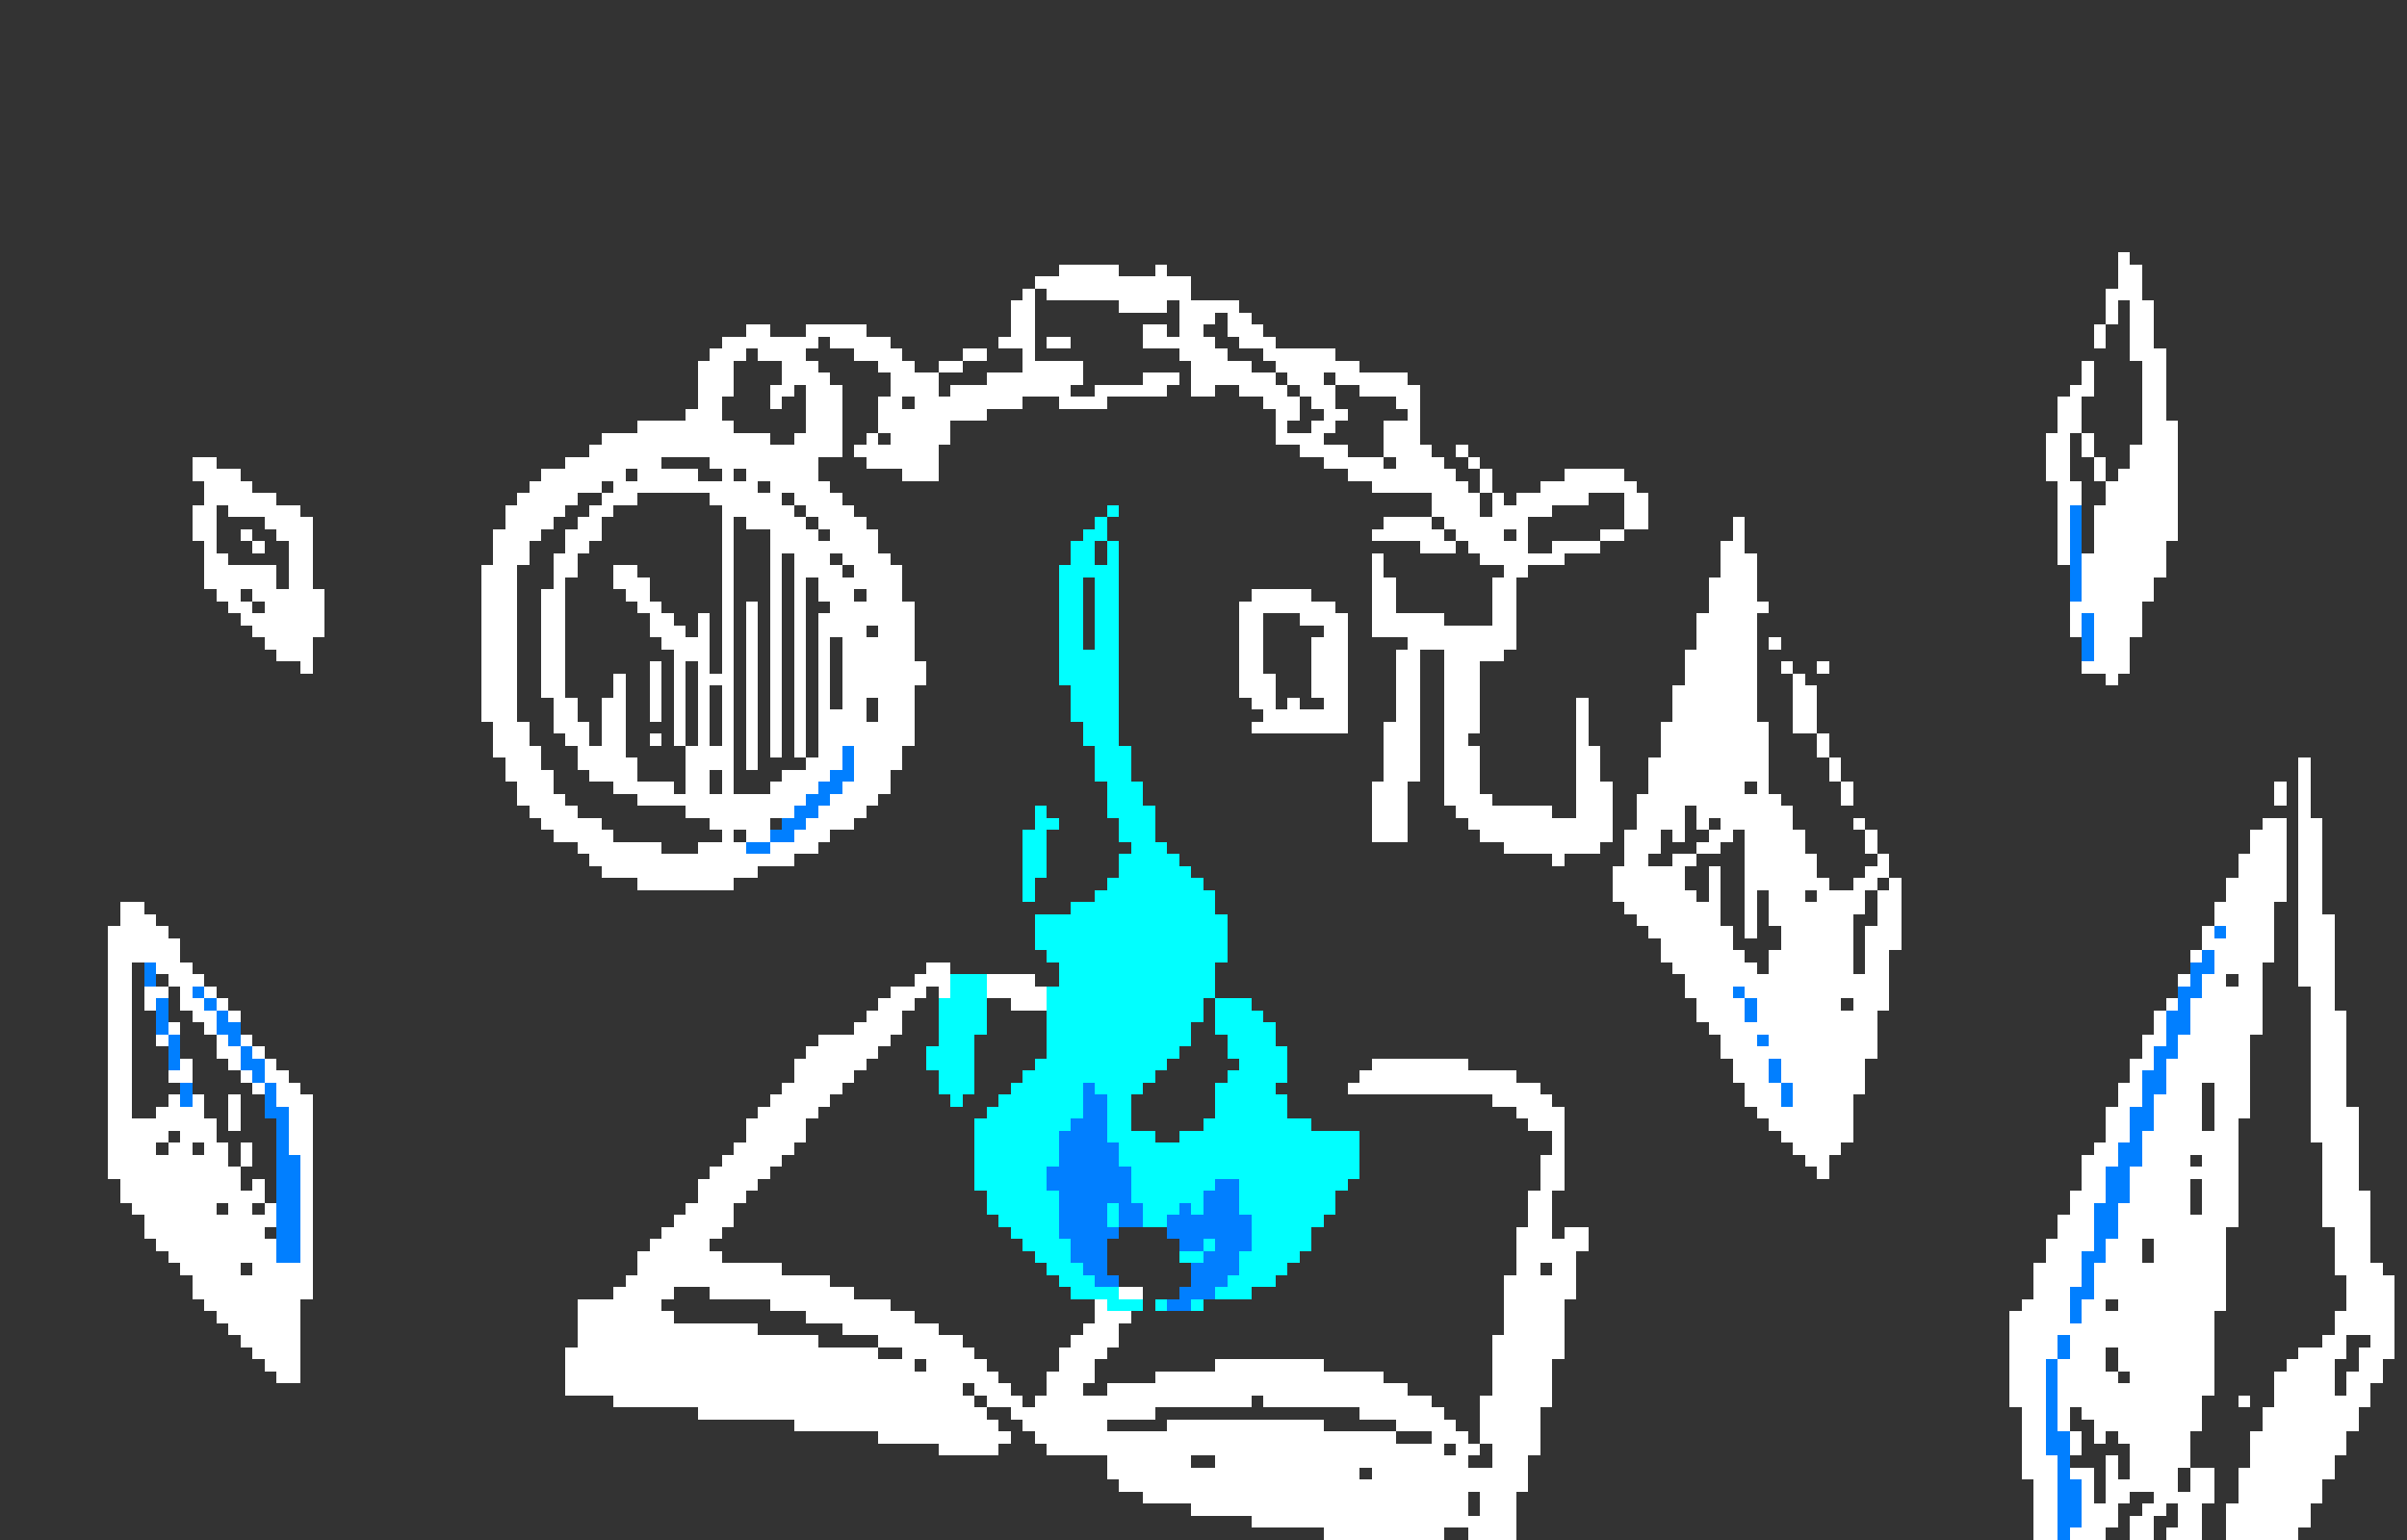 <svg xmlns="http://www.w3.org/2000/svg" viewBox="0 -0.5 200 128" shape-rendering="crispEdges">
<rect x="0" y="-0.5" width="200" height="128" fill="#333333" stroke="none"/>
<path stroke="#ffffff" d="M176 21h1M88 22h5M96 22h1M176 22h2M86 23h13M176 23h2M85 24h1M87 24h12M175 24h3M84 25h2M93 25h4M98 25h5M175 25h1M177 25h2M84 26h2M98 26h3M102 26h2M175 26h1M177 26h2M62 27h2M67 27h5M84 27h2M95 27h2M98 27h2M102 27h3M174 27h1M177 27h2M60 28h8M69 28h5M83 28h3M87 28h2M95 28h6M103 28h3M174 28h1M177 28h2M59 29h3M63 29h4M71 29h4M80 29h2M85 29h1M98 29h4M105 29h6M177 29h3M58 30h3M65 30h3M73 30h3M78 30h2M85 30h5M99 30h5M106 30h7M173 30h1M178 30h2M58 31h3M65 31h4M74 31h4M82 31h8M95 31h3M99 31h7M107 31h3M111 31h6M173 31h1M178 31h2M58 32h3M64 32h2M67 32h3M74 32h4M79 32h10M91 32h6M99 32h2M103 32h4M108 32h3M113 32h5M172 32h2M178 32h2M58 33h2M64 33h1M67 33h3M73 33h2M76 33h9M88 33h4M105 33h3M109 33h2M116 33h2M171 33h2M178 33h2M57 34h3M67 34h3M73 34h9M106 34h2M110 34h2M117 34h1M171 34h2M178 34h2M53 35h8M67 35h3M73 35h6M106 35h1M109 35h2M115 35h3M171 35h2M178 35h3M50 36h14M66 36h4M72 36h1M74 36h5M106 36h4M115 36h3M170 36h2M173 36h1M178 36h3M49 37h21M71 37h7M108 37h4M115 37h4M121 37h1M170 37h2M173 37h1M177 37h4M16 38h2M47 38h8M59 38h9M72 38h6M110 38h5M116 38h4M122 38h1M170 38h2M174 38h1M177 38h4M16 39h4M45 39h7M53 39h5M60 39h1M62 39h6M75 39h3M112 39h9M123 39h1M130 39h5M170 39h2M174 39h1M176 39h5M17 40h4M44 40h6M51 40h12M64 40h5M114 40h8M123 40h1M128 40h8M171 40h2M175 40h6M17 41h6M43 41h5M50 41h3M59 41h6M66 41h4M119 41h4M124 41h1M126 41h6M135 41h2M171 41h2M175 41h6M16 42h2M19 42h6M42 42h5M49 42h2M60 42h6M67 42h4M119 42h4M124 42h5M135 42h2M171 42h1M174 42h7M16 43h2M22 43h4M42 43h4M48 43h2M60 43h1M62 43h5M68 43h4M115 43h4M120 43h7M135 43h2M144 43h1M171 43h1M174 43h7M16 44h2M20 44h1M23 44h3M41 44h4M47 44h3M60 44h1M64 44h4M69 44h4M114 44h6M121 44h4M126 44h1M133 44h2M144 44h1M171 44h1M174 44h7M17 45h1M21 45h1M24 45h2M41 45h3M47 45h2M60 45h1M64 45h9M118 45h3M122 45h5M129 45h4M143 45h2M171 45h1M174 45h6M17 46h2M24 46h2M41 46h3M46 46h2M60 46h1M64 46h1M66 46h3M70 46h4M114 46h1M123 46h7M143 46h3M171 46h1M173 46h7M17 47h6M24 47h2M40 47h3M46 47h2M51 47h2M60 47h1M64 47h1M66 47h4M71 47h4M114 47h1M125 47h2M143 47h3M173 47h7M17 48h6M24 48h2M40 48h3M46 48h1M51 48h3M60 48h1M64 48h1M66 48h1M68 48h7M114 48h2M124 48h2M142 48h4M173 48h6M18 49h2M21 49h6M40 49h3M45 49h2M52 49h2M60 49h1M64 49h1M66 49h1M68 49h3M72 49h3M104 49h5M114 49h2M124 49h2M142 49h4M173 49h6M19 50h2M22 50h5M40 50h3M45 50h2M53 50h2M60 50h1M62 50h1M64 50h1M66 50h1M69 50h7M103 50h8M114 50h2M124 50h2M142 50h5M172 50h6M20 51h7M40 51h3M45 51h2M54 51h2M58 51h1M60 51h1M62 51h1M64 51h1M66 51h1M68 51h8M103 51h2M108 51h4M114 51h6M124 51h2M141 51h5M172 51h1M174 51h4M21 52h6M40 52h3M45 52h2M54 52h3M58 52h1M60 52h1M62 52h1M64 52h1M66 52h1M68 52h4M73 52h3M103 52h2M110 52h2M114 52h12M141 52h5M172 52h1M174 52h4M22 53h4M40 53h3M45 53h2M55 53h4M60 53h1M62 53h1M64 53h1M66 53h1M68 53h1M70 53h6M103 53h2M109 53h3M117 53h9M141 53h5M147 53h1M174 53h3M23 54h3M40 54h3M45 54h2M56 54h3M60 54h1M62 54h1M64 54h1M66 54h1M68 54h1M70 54h6M103 54h2M109 54h3M116 54h2M120 54h5M140 54h6M174 54h3M25 55h1M40 55h3M45 55h2M54 55h1M56 55h1M58 55h1M60 55h1M62 55h1M64 55h1M66 55h1M68 55h1M70 55h7M103 55h2M109 55h3M116 55h2M120 55h3M140 55h6M148 55h1M151 55h1M173 55h4M40 56h3M45 56h2M51 56h1M54 56h1M56 56h1M58 56h3M62 56h1M64 56h1M66 56h1M68 56h1M70 56h7M103 56h3M109 56h3M116 56h2M120 56h3M140 56h6M149 56h1M175 56h1M40 57h3M45 57h2M51 57h1M54 57h1M56 57h1M58 57h1M60 57h1M62 57h1M64 57h1M66 57h1M68 57h1M70 57h6M103 57h3M109 57h3M116 57h2M120 57h3M139 57h7M149 57h2M40 58h3M46 58h2M50 58h2M54 58h1M56 58h1M58 58h1M60 58h1M62 58h1M64 58h1M66 58h1M68 58h1M70 58h2M73 58h3M104 58h2M107 58h1M110 58h2M116 58h2M120 58h3M131 58h1M139 58h7M149 58h2M40 59h3M46 59h2M50 59h2M54 59h1M56 59h1M58 59h1M60 59h1M62 59h1M64 59h1M66 59h1M68 59h4M73 59h3M105 59h7M116 59h2M120 59h3M131 59h1M139 59h7M149 59h2M41 60h3M46 60h3M50 60h2M56 60h1M58 60h1M60 60h1M62 60h1M64 60h1M66 60h1M68 60h8M104 60h8M115 60h3M120 60h3M131 60h1M138 60h9M149 60h2M41 61h3M47 61h2M50 61h2M54 61h1M56 61h1M58 61h1M60 61h1M62 61h1M64 61h1M66 61h1M68 61h8M115 61h3M120 61h2M131 61h1M138 61h9M151 61h1M41 62h4M48 62h4M57 62h4M62 62h1M64 62h1M66 62h1M68 62h2M71 62h4M115 62h3M120 62h3M131 62h2M138 62h9M151 62h1M42 63h3M48 63h5M57 63h4M62 63h1M67 63h3M71 63h4M115 63h3M120 63h3M131 63h2M137 63h10M152 63h1M191 63h1M42 64h4M49 64h4M57 64h2M60 64h1M65 64h4M71 64h3M115 64h3M120 64h3M131 64h2M137 64h10M152 64h1M191 64h1M43 65h3M51 65h5M57 65h2M60 65h1M64 65h4M70 65h4M114 65h3M120 65h3M131 65h3M137 65h8M146 65h1M153 65h1M189 65h1M191 65h1M43 66h4M53 66h14M69 66h4M114 66h3M120 66h4M131 66h3M136 66h12M153 66h1M189 66h1M191 66h1M44 67h4M57 67h9M68 67h4M114 67h3M121 67h8M131 67h3M136 67h4M141 67h8M191 67h1M45 68h5M59 68h5M67 68h4M114 68h3M122 68h12M136 68h4M141 68h1M143 68h6M154 68h1M188 68h2M191 68h2M46 69h5M60 69h1M62 69h2M66 69h3M114 69h3M123 69h11M135 69h3M139 69h1M142 69h2M145 69h5M155 69h1M187 69h3M191 69h2M48 70h7M58 70h4M64 70h4M125 70h8M135 70h3M141 70h2M145 70h5M155 70h1M187 70h3M191 70h2M49 71h17M129 71h1M135 71h2M139 71h2M145 71h6M156 71h1M186 71h4M191 71h2M50 72h13M134 72h6M142 72h1M145 72h6M155 72h2M186 72h4M191 72h2M53 73h8M134 73h6M142 73h1M145 73h7M154 73h2M157 73h1M185 73h5M191 73h2M134 74h7M142 74h1M145 74h1M147 74h3M151 74h4M156 74h2M185 74h5M191 74h2M10 75h2M135 75h8M145 75h1M147 75h8M156 75h2M184 75h5M191 75h2M10 76h3M136 76h7M145 76h1M147 76h7M156 76h2M184 76h5M191 76h3M9 77h5M137 77h7M145 77h1M148 77h6M155 77h3M183 77h1M185 77h4M191 77h3M9 78h6M138 78h6M148 78h6M155 78h3M183 78h6M191 78h3M9 79h6M138 79h7M147 79h7M155 79h2M182 79h1M184 79h5M191 79h3M9 80h2M13 80h3M77 80h2M139 80h7M147 80h7M155 80h2M184 80h4M191 80h3M9 81h2M14 81h3M76 81h3M82 81h4M140 81h17M181 81h1M183 81h2M186 81h2M191 81h3M9 82h2M12 82h2M15 82h1M17 82h1M74 82h3M78 82h1M82 82h5M140 82h4M145 82h12M183 82h5M192 82h2M9 83h2M12 83h1M15 83h2M18 83h1M73 83h3M84 83h3M141 83h4M146 83h7M154 83h3M180 83h1M182 83h6M192 83h2M9 84h2M16 84h2M19 84h1M72 84h3M141 84h4M146 84h10M179 84h1M182 84h6M192 84h3M9 85h2M14 85h1M17 85h1M71 85h4M142 85h14M179 85h1M182 85h6M192 85h3M9 86h2M13 86h1M18 86h1M20 86h1M68 86h6M143 86h3M147 86h9M178 86h2M181 86h6M192 86h3M9 87h2M18 87h2M21 87h1M67 87h6M143 87h13M178 87h1M181 87h6M192 87h3M9 88h2M15 88h1M19 88h1M22 88h1M66 88h6M114 88h8M144 88h3M148 88h7M177 88h2M180 88h7M192 88h3M9 89h2M14 89h2M20 89h1M22 89h2M66 89h5M113 89h13M144 89h3M148 89h7M177 89h1M180 89h7M192 89h3M9 90h2M21 90h1M23 90h2M65 90h5M112 90h16M145 90h3M149 90h6M176 90h2M180 90h3M184 90h3M192 90h3M9 91h2M14 91h1M16 91h1M19 91h1M23 91h3M64 91h5M124 91h5M145 91h3M149 91h5M176 91h2M179 91h4M184 91h3M192 91h3M9 92h2M13 92h4M19 92h1M24 92h2M63 92h5M126 92h4M146 92h8M175 92h2M179 92h4M184 92h3M192 92h4M9 93h9M19 93h1M24 93h2M62 93h5M127 93h3M147 93h7M175 93h2M179 93h4M184 93h2M192 93h4M9 94h5M15 94h3M24 94h2M62 94h5M129 94h1M148 94h6M175 94h2M178 94h8M192 94h4M9 95h4M14 95h2M17 95h2M20 95h1M24 95h2M61 95h5M129 95h1M149 95h4M174 95h2M178 95h8M193 95h3M9 96h10M20 96h1M25 96h1M60 96h5M128 96h2M150 96h2M173 96h3M178 96h4M183 96h3M193 96h3M9 97h11M25 97h1M59 97h5M128 97h2M151 97h1M173 97h2M177 97h9M193 97h3M10 98h10M21 98h1M25 98h1M58 98h5M128 98h2M173 98h2M177 98h5M183 98h3M193 98h3M10 99h12M25 99h1M58 99h4M127 99h2M172 99h3M177 99h5M183 99h3M193 99h4M11 100h7M19 100h2M22 100h1M25 100h1M57 100h4M127 100h2M172 100h2M176 100h6M183 100h3M193 100h4M12 101h11M25 101h1M56 101h5M127 101h2M171 101h3M176 101h10M193 101h4M12 102h10M25 102h1M55 102h5M126 102h3M130 102h2M171 102h3M176 102h9M194 102h3M13 103h10M25 103h1M54 103h5M126 103h6M170 103h4M175 103h3M179 103h6M194 103h3M14 104h9M25 104h1M53 104h7M126 104h5M170 104h3M175 104h3M179 104h6M194 104h3M15 105h5M21 105h5M53 105h12M126 105h2M129 105h2M169 105h4M174 105h11M194 105h4M16 106h10M52 106h17M125 106h6M169 106h4M174 106h11M195 106h4M16 107h10M51 107h5M59 107h12M93 107h2M125 107h6M169 107h3M174 107h11M195 107h4M17 108h8M48 108h7M64 108h10M91 108h1M125 108h5M168 108h4M173 108h2M176 108h9M195 108h4M18 109h7M48 109h8M67 109h9M91 109h3M125 109h5M167 109h5M173 109h11M194 109h5M19 110h6M48 110h15M70 110h8M90 110h3M125 110h5M167 110h17M194 110h5M20 111h5M48 111h20M73 111h7M89 111h4M124 111h6M167 111h4M172 111h12M193 111h2M197 111h2M21 112h4M47 112h26M75 112h6M88 112h4M124 112h6M167 112h4M172 112h3M176 112h8M191 112h4M196 112h3M22 113h3M47 113h29M77 113h5M88 113h3M101 113h9M124 113h5M167 113h3M171 113h4M176 113h8M190 113h4M196 113h2M23 114h2M47 114h36M87 114h4M96 114h19M124 114h5M167 114h3M171 114h5M177 114h7M189 114h5M195 114h3M47 115h33M81 115h3M87 115h3M92 115h25M124 115h5M167 115h3M171 115h13M189 115h5M195 115h2M51 116h30M82 116h3M86 116h18M105 116h14M123 116h6M167 116h3M171 116h12M186 116h1M189 116h8M58 117h24M84 117h12M113 117h7M123 117h5M168 117h2M171 117h1M173 117h10M188 117h8M66 118h17M85 118h7M97 118h13M116 118h5M123 118h5M168 118h2M171 118h1M174 118h9M188 118h8M73 119h11M86 119h30M119 119h3M123 119h5M168 119h2M172 119h1M174 119h1M176 119h6M187 119h8M78 120h5M87 120h33M121 120h2M124 120h4M168 120h2M172 120h1M177 120h5M187 120h8M92 121h7M101 121h21M124 121h3M168 121h3M175 121h1M177 121h5M187 121h7M92 122h21M114 122h13M168 122h3M172 122h2M175 122h1M177 122h4M182 122h2M186 122h8M93 123h34M169 123h2M173 123h1M175 123h6M182 123h2M186 123h7M95 124h27M123 124h3M169 124h2M173 124h1M175 124h2M179 124h5M186 124h7M99 125h23M123 125h3M169 125h2M173 125h3M178 125h2M181 125h2M185 125h7M104 126h22M169 126h2M173 126h3M177 126h2M181 126h2M185 126h7M110 127h10M122 127h4M169 127h2M172 127h3M177 127h2M180 127h3M185 127h6" />
<path stroke="#01ffff" d="M92 42h1M91 43h1M90 44h2M89 45h2M92 45h1M89 46h2M92 46h1M88 47h5M88 48h2M91 48h2M88 49h2M91 49h2M88 50h2M91 50h2M88 51h2M91 51h2M88 52h2M91 52h2M88 53h2M91 53h2M88 54h5M88 55h5M88 56h5M89 57h4M89 58h4M89 59h4M90 60h3M90 61h3M91 62h3M91 63h3M91 64h3M92 65h3M92 66h3M86 67h1M92 67h4M86 68h2M93 68h3M85 69h2M93 69h3M85 70h2M94 70h3M85 71h2M93 71h5M85 72h2M93 72h6M85 73h1M92 73h8M85 74h1M91 74h10M89 75h12M86 76h16M86 77h16M86 78h16M87 79h15M88 80h13M79 81h3M88 81h13M79 82h3M87 82h14M78 83h4M87 83h13M101 83h3M78 84h4M87 84h13M101 84h4M78 85h4M87 85h12M101 85h5M78 86h3M87 86h12M102 86h4M77 87h4M87 87h11M102 87h5M77 88h4M86 88h11M103 88h4M78 89h3M85 89h11M102 89h5M78 90h3M84 90h6M91 90h4M101 90h5M79 91h1M83 91h7M92 91h2M101 91h6M82 92h8M92 92h2M101 92h6M81 93h8M92 93h2M100 93h9M81 94h7M92 94h4M98 94h15M81 95h7M93 95h20M81 96h7M93 96h20M81 97h6M94 97h19M81 98h6M94 98h7M103 98h9M82 99h6M94 99h6M103 99h8M82 100h6M92 100h1M95 100h3M99 100h1M103 100h8M83 101h5M92 101h1M95 101h2M104 101h6M84 102h4M104 102h5M85 103h4M100 103h1M104 103h5M86 104h3M98 104h2M103 104h5M87 105h3M103 105h4M88 106h3M102 106h4M89 107h4M101 107h3M92 108h3M96 108h1M99 108h1" />
<path stroke="#017fff" d="M172 42h1M172 43h1M172 44h1M172 45h1M172 46h1M172 47h1M172 48h1M172 49h1M173 51h1M173 52h1M173 53h1M173 54h1M70 62h1M70 63h1M69 64h2M68 65h2M67 66h2M66 67h2M65 68h2M64 69h2M62 70h2M184 77h1M183 79h1M12 80h1M182 80h2M12 81h1M182 81h1M16 82h1M144 82h1M181 82h2M13 83h1M17 83h1M145 83h1M181 83h1M13 84h1M18 84h1M145 84h1M180 84h2M13 85h1M18 85h2M180 85h2M14 86h1M19 86h1M146 86h1M180 86h1M14 87h1M20 87h1M179 87h2M14 88h1M20 88h2M147 88h1M179 88h1M21 89h1M147 89h1M178 89h2M15 90h1M22 90h1M90 90h1M148 90h1M178 90h2M15 91h1M22 91h1M90 91h2M148 91h1M178 91h1M22 92h2M90 92h2M177 92h2M23 93h1M89 93h3M177 93h2M23 94h1M88 94h4M177 94h1M23 95h1M88 95h5M176 95h2M23 96h2M88 96h5M176 96h2M23 97h2M87 97h7M175 97h2M23 98h2M87 98h7M101 98h2M175 98h2M23 99h2M88 99h6M100 99h3M175 99h2M23 100h2M88 100h4M93 100h2M98 100h1M100 100h3M174 100h2M23 101h2M88 101h4M93 101h2M97 101h7M174 101h2M23 102h2M88 102h5M97 102h7M174 102h2M23 103h2M89 103h3M98 103h2M101 103h3M174 103h1M23 104h2M89 104h3M100 104h3M173 104h2M90 105h2M99 105h4M173 105h1M91 106h2M99 106h3M173 106h1M98 107h3M172 107h2M97 108h2M172 108h1M172 109h1M171 111h1M171 112h1M170 113h1M170 114h1M170 115h1M170 116h1M170 117h1M170 118h1M170 119h2M170 120h2M171 121h1M171 122h1M171 123h2M171 124h2M171 125h2M171 126h2M171 127h1" />
</svg>